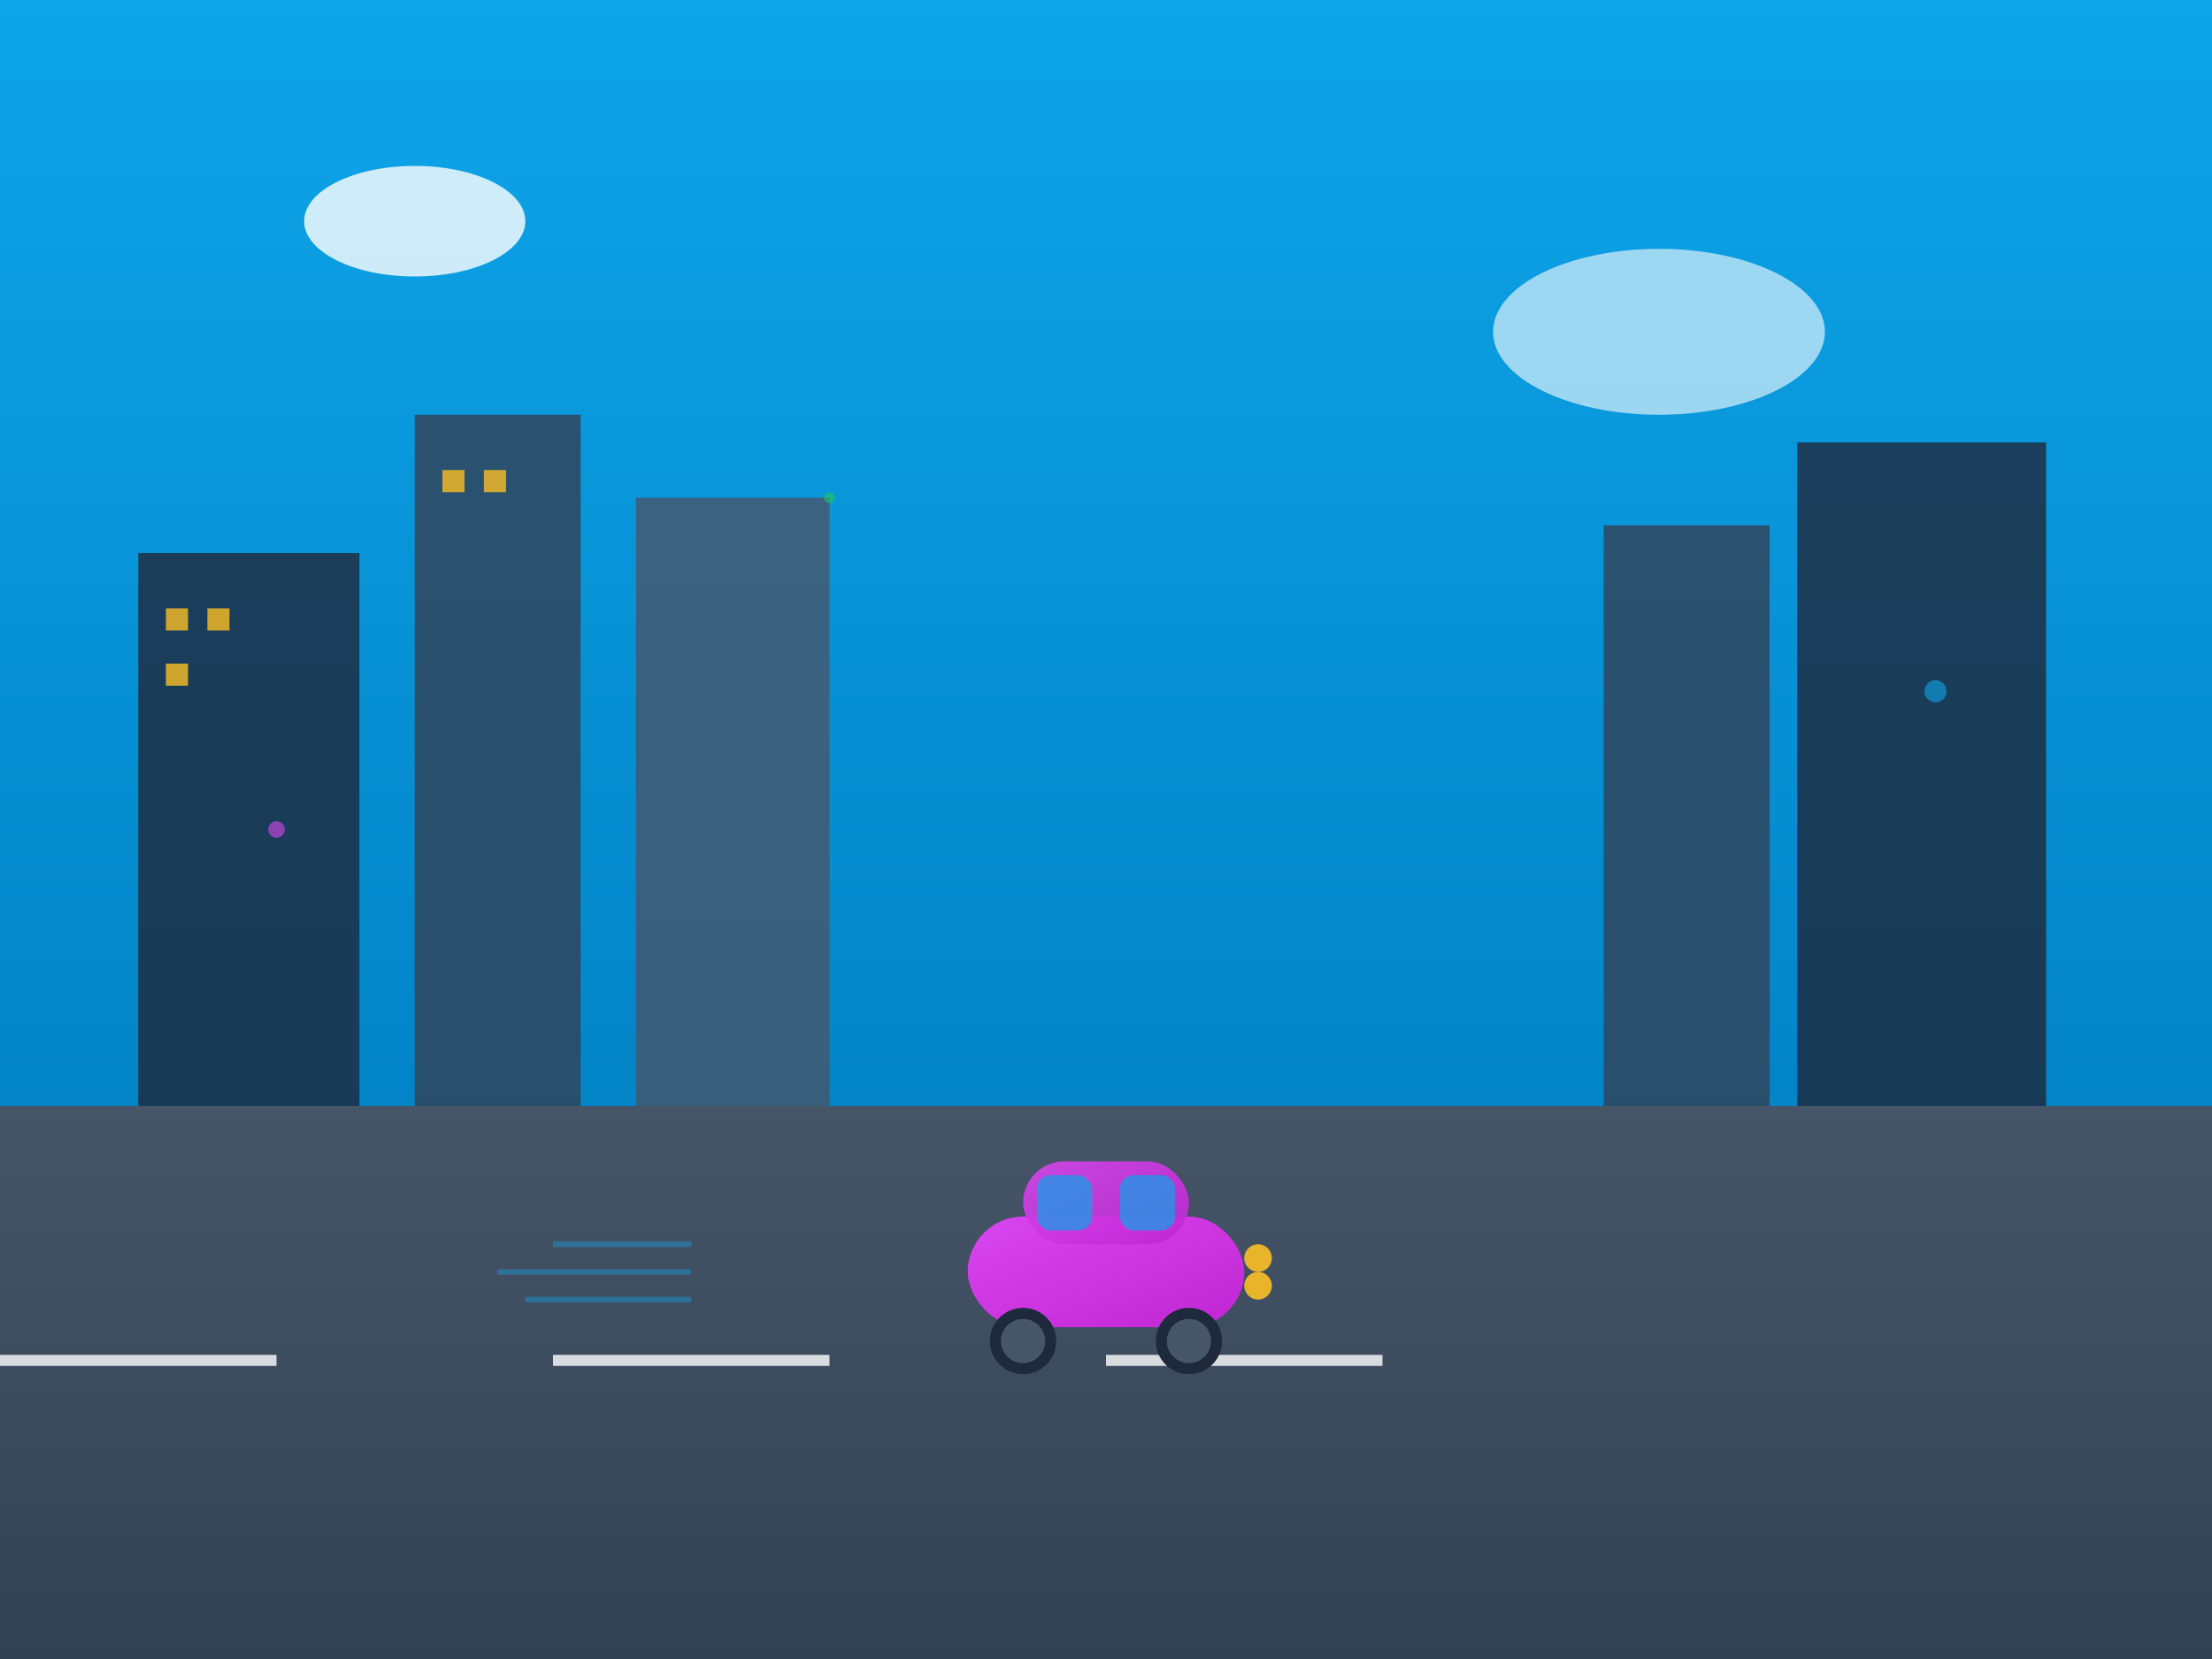 <svg viewBox="0 0 800 600" xmlns="http://www.w3.org/2000/svg">
  <defs>
    <linearGradient id="skyGradient" x1="0%" y1="0%" x2="0%" y2="100%">
      <stop offset="0%" style="stop-color:#0ea5e9;stop-opacity:1" />
      <stop offset="100%" style="stop-color:#0284c7;stop-opacity:1" />
    </linearGradient>
    <linearGradient id="carGradient" x1="0%" y1="0%" x2="100%" y2="100%">
      <stop offset="0%" style="stop-color:#d946ef;stop-opacity:1" />
      <stop offset="100%" style="stop-color:#c026d3;stop-opacity:1" />
    </linearGradient>
    <linearGradient id="roadGradient" x1="0%" y1="0%" x2="0%" y2="100%">
      <stop offset="0%" style="stop-color:#475569;stop-opacity:1" />
      <stop offset="100%" style="stop-color:#334155;stop-opacity:1" />
    </linearGradient>
    <filter id="glow">
      <feGaussianBlur stdDeviation="3" result="coloredBlur"/>
      <feMerge> 
        <feMergeNode in="coloredBlur"/>
        <feMergeNode in="SourceGraphic"/>
      </feMerge>
    </filter>
  </defs>
  
  <!-- Sky Background -->
  <rect width="800" height="400" fill="url(#skyGradient)"/>
  
  <!-- Clouds -->
  <ellipse cx="150" cy="80" rx="40" ry="20" fill="white" opacity="0.8">
    <animateTransform attributeName="transform" type="translate" values="0,0; 20,0; 0,0" dur="8s" repeatCount="indefinite"/>
  </ellipse>
  <ellipse cx="600" cy="120" rx="60" ry="30" fill="white" opacity="0.6">
    <animateTransform attributeName="transform" type="translate" values="0,0; -15,0; 0,0" dur="10s" repeatCount="indefinite"/>
  </ellipse>
  
  <!-- Buildings -->
  <rect x="50" y="200" width="80" height="200" fill="#1e293b" opacity="0.8"/>
  <rect x="150" y="150" width="60" height="250" fill="#334155" opacity="0.8"/>
  <rect x="230" y="180" width="70" height="220" fill="#475569" opacity="0.8"/>
  <rect x="650" y="160" width="90" height="240" fill="#1e293b" opacity="0.8"/>
  <rect x="580" y="190" width="60" height="210" fill="#334155" opacity="0.8"/>
  
  <!-- Building Windows -->
  <rect x="60" y="220" width="8" height="8" fill="#fbbf24" opacity="0.8"/>
  <rect x="75" y="220" width="8" height="8" fill="#fbbf24" opacity="0.8"/>
  <rect x="60" y="240" width="8" height="8" fill="#fbbf24" opacity="0.8"/>
  <rect x="160" y="170" width="8" height="8" fill="#fbbf24" opacity="0.8"/>
  <rect x="175" y="170" width="8" height="8" fill="#fbbf24" opacity="0.8"/>
  
  <!-- Road -->
  <rect x="0" y="400" width="800" height="200" fill="url(#roadGradient)"/>
  
  <!-- Road Lines -->
  <rect x="0" y="490" width="100" height="4" fill="white" opacity="0.8">
    <animateTransform attributeName="transform" type="translate" values="-100,0; 900,0" dur="3s" repeatCount="indefinite"/>
  </rect>
  <rect x="200" y="490" width="100" height="4" fill="white" opacity="0.8">
    <animateTransform attributeName="transform" type="translate" values="-100,0; 900,0" dur="3s" repeatCount="indefinite"/>
  </rect>
  <rect x="400" y="490" width="100" height="4" fill="white" opacity="0.8">
    <animateTransform attributeName="transform" type="translate" values="-100,0; 900,0" dur="3s" repeatCount="indefinite"/>
  </rect>
  
  <!-- Main Car -->
  <g transform="translate(350, 420)" filter="url(#glow)">
    <!-- Car Body -->
    <rect x="0" y="20" width="100" height="40" rx="20" fill="url(#carGradient)"/>
    <!-- Car Top -->
    <rect x="20" y="0" width="60" height="30" rx="15" fill="url(#carGradient)" opacity="0.9"/>
    <!-- Windows -->
    <rect x="25" y="5" width="20" height="20" rx="5" fill="#0ea5e9" opacity="0.7"/>
    <rect x="55" y="5" width="20" height="20" rx="5" fill="#0ea5e9" opacity="0.7"/>
    <!-- Wheels -->
    <circle cx="20" cy="65" r="12" fill="#1e293b"/>
    <circle cx="80" cy="65" r="12" fill="#1e293b"/>
    <circle cx="20" cy="65" r="8" fill="#475569"/>
    <circle cx="80" cy="65" r="8" fill="#475569"/>
    <!-- Headlights -->
    <circle cx="105" cy="35" r="5" fill="#fbbf24" opacity="0.9">
      <animate attributeName="opacity" values="0.9;0.5;0.9" dur="2s" repeatCount="indefinite"/>
    </circle>
    <circle cx="105" cy="45" r="5" fill="#fbbf24" opacity="0.9">
      <animate attributeName="opacity" values="0.5;0.9;0.5" dur="2s" repeatCount="indefinite"/>
    </circle>
  </g>
  
  <!-- Floating Elements -->
  <circle cx="100" cy="300" r="3" fill="#d946ef" opacity="0.6">
    <animateTransform attributeName="transform" type="translate" values="0,0; 0,-20; 0,0" dur="4s" repeatCount="indefinite"/>
  </circle>
  <circle cx="700" cy="250" r="4" fill="#0ea5e9" opacity="0.6">
    <animateTransform attributeName="transform" type="translate" values="0,0; 0,-15; 0,0" dur="5s" repeatCount="indefinite"/>
  </circle>
  <circle cx="300" cy="180" r="2" fill="#22c55e" opacity="0.6">
    <animateTransform attributeName="transform" type="translate" values="0,0; 0,-25; 0,0" dur="6s" repeatCount="indefinite"/>
  </circle>
  
  <!-- Speed Lines -->
  <g opacity="0.4">
    <line x1="250" y1="450" x2="200" y2="450" stroke="#0ea5e9" stroke-width="2">
      <animate attributeName="opacity" values="0;1;0" dur="1s" repeatCount="indefinite"/>
    </line>
    <line x1="250" y1="460" x2="180" y2="460" stroke="#0ea5e9" stroke-width="2">
      <animate attributeName="opacity" values="0;1;0" dur="1s" begin="0.2s" repeatCount="indefinite"/>
    </line>
    <line x1="250" y1="470" x2="190" y2="470" stroke="#0ea5e9" stroke-width="2">
      <animate attributeName="opacity" values="0;1;0" dur="1s" begin="0.4s" repeatCount="indefinite"/>
    </line>
  </g>
</svg>